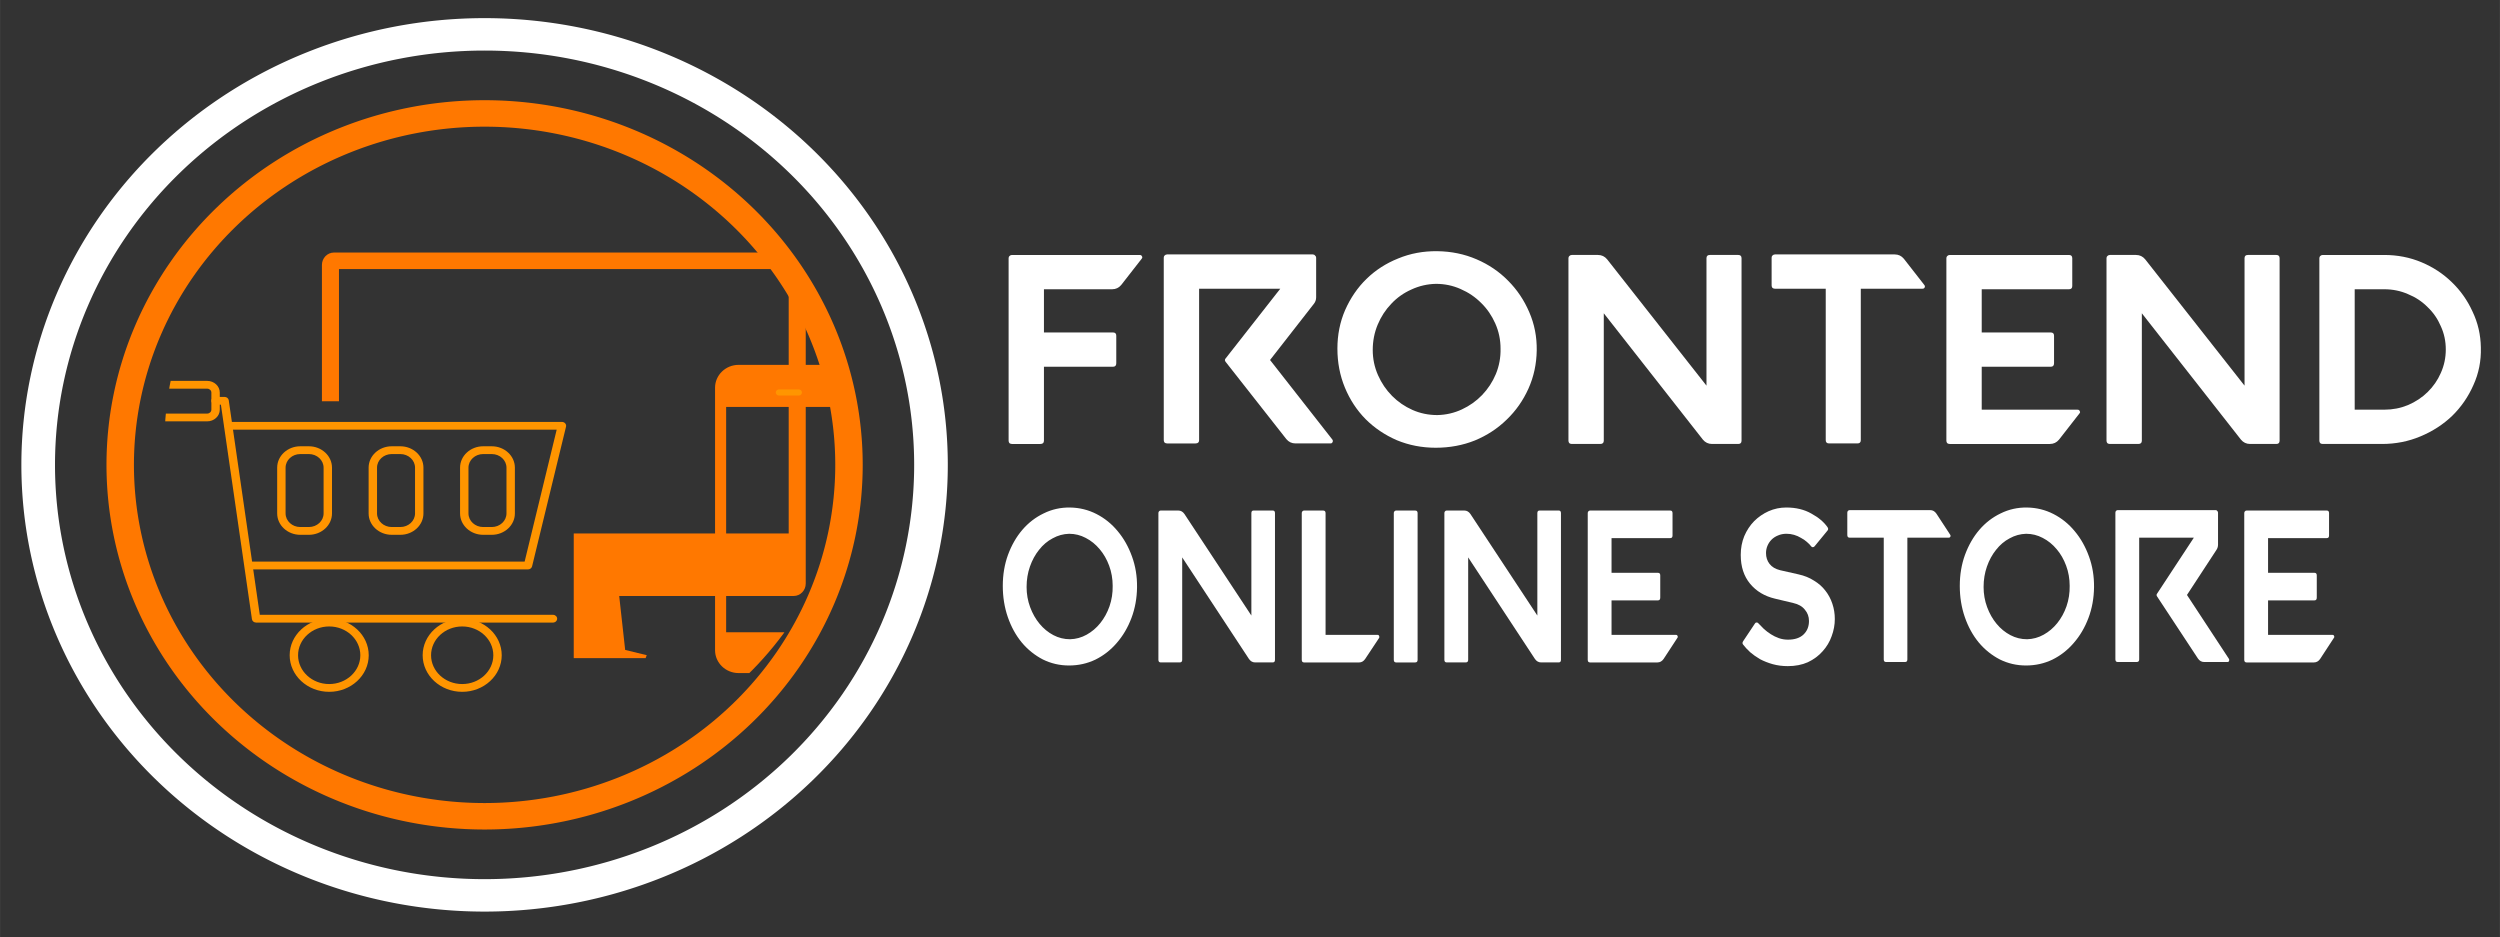 <?xml version="1.0" encoding="UTF-8"?>
<svg width="591.09" height="221.64" version="1.1" viewBox="0 0 156.39 58.643" xmlns="http://www.w3.org/2000/svg" xmlns:cc="http://creativecommons.org/ns#" xmlns:dc="http://purl.org/dc/elements/1.1/" xmlns:osb="http://www.openswatchbook.org/uri/2009/osb" xmlns:rdf="http://www.w3.org/1999/02/22-rdf-syntax-ns#">
 <rect x="0" y="0" width="156.39" height="58.643" fill="#333333" stroke="none"/>
 <defs>
  <clipPath id="clipPath5173">
   <circle transform="scale(1,-1)" cx="6146.5" cy="-3780.5" r="790.21" fill="#fff" stroke="#ff7800" stroke-width="336.33"/>
  </clipPath>
 </defs>
 <g transform="matrix(.281 0 0 .271 2.891 3.895)">
  <g transform="matrix(2.91 0 0 2.91 160.47 -169.84)">
   <path d="m6.268 90.301a27.877 27.877 0 0 1-27.877 27.877 27.877 27.877 0 0 1-27.877-27.877 27.877 27.877 0 0 1 27.877-27.877 27.877 27.877 0 0 1 27.877 27.877z" fill="none" stroke="#ff7800" stroke-width="2.1"/>
   <g transform="matrix(.033 0 0 -.033 -222.86 213.37)" clip-path="url(#clipPath5173)" stroke-width="59.528">
    <g transform="translate(-29.195 -422.55)" stroke-width="59.528">
     <g>
      <path d="m5778.5 4662.3c-15.347 0-27.906-13.4-27.906-29.784v-327.66h39.521v317.72h1042.6v-635.65h-498.33v-299.53h166.63l2.621 7.02-50.016 12.633-13.847 129.66h404.56c15.328 0 27.882 13.413 27.882 29.796v766.01c0 16.384-12.554 29.784-27.882 29.784z" fill="#ff7800"/>
      <path d="m6716.5 4392.3c-30.002 0-54.515-24.672-54.515-54.807v-631.27c0-30.125 24.513-54.807 54.515-54.807h241.12c29.992 0 54.522 24.682 54.522 54.807v631.27c0 30.134-24.53 54.807-54.522 54.807zm-28.825-101.18h298.77v-541.69h-298.77z" fill="#ff7800"/>
      <path d="m6861.6 3705.7c0-13.649-11.001-24.726-24.574-24.726-13.573 0-24.588 11.077-24.588 24.726 0 13.63 11.015 24.707 24.588 24.707 13.573 0 24.574-11.077 24.574-24.707" fill="#fff"/>
      <path d="m6863.4 4325.9c0-4.053-3.326-7.386-7.372-7.386h-45.841c-4.046 0-7.372 3.334-7.372 7.386 0 4.067 3.326 7.377 7.372 7.377h45.841c4.046 0 7.372-3.31 7.372-7.377" fill="#ff9500"/>
     </g>
     <g transform="matrix(.565 0 0 .542 3659.2 3960.2)" stroke-width="107.56">
      <g transform="translate(3869.6 -951.96)" fill="#e9e9e7" stroke-width="107.56">
       <g transform="translate(-6642.6 -2217.8)" fill="#ff9500" stroke-width="107.56">
        <path d="m5711.7 3861.4c-9.5 0-17.24-7.73-17.24-17.24v-75.98c0-9.52 7.74-17.25 17.24-17.25h292.01c9.51 0 17.25 7.73 17.25 17.25v75.98c0 9.51-7.74 17.24-17.25 17.24zm292.01-144.96h-292.01c-28.52 0-51.73 23.21-51.73 51.74v75.98c0 28.53 23.21 51.73 51.73 51.73h292.01c28.53 0 51.74-23.2 51.74-51.73v-75.98c0-28.53-23.21-51.74-51.74-51.74"/>
        <path d="m7422.5 2824h-1218c-8.64 0-15.95 6.39-17.1 14.96l-127.33 951.38h-21.87c-9.52 0-17.24 7.72-17.24 17.25 0 9.52 7.72 17.24 17.24 17.24h36.96c8.64 0 15.95-6.39 17.09-14.96l127.34-951.38h1202.9c9.53 0 17.25-7.72 17.25-17.25 0-9.52-7.72-17.24-17.25-17.24"/>
        <path d="m7320.1 3059.8h-1137c-9.52 0-17.25 7.72-17.25 17.25 0 9.52 7.73 17.24 17.25 17.24h1123.2l131.52 585.17h-1345.7c-9.52 0-17.24 7.72-17.24 17.25 0 9.52 7.72 17.24 17.24 17.24h1367.2c5.24 0 10.19-2.38 13.47-6.47 3.27-4.09 4.51-9.44 3.36-14.55l-139.28-619.66c-1.77-7.87-8.76-13.47-16.82-13.47"/>
        <path d="m6385.8 3571.4c-33.28 0-60.36-27.08-60.36-60.36v-202.94c0-33.28 27.08-60.36 60.36-60.36h35.24c33.28 0 60.36 27.08 60.36 60.36v202.94c0 33.28-27.08 60.36-60.36 60.36zm35.24-358.15h-35.24c-52.3 0-94.85 42.55-94.85 94.85v202.94c0 52.3 42.55 94.85 94.85 94.85h35.24c52.3 0 94.85-42.55 94.85-94.85v-202.94c0-52.3-42.55-94.85-94.85-94.85"/>
        <path d="m6761 3571.4c-33.27 0-60.35-27.08-60.35-60.36v-202.94c0-33.28 27.08-60.36 60.35-60.36h35.24c33.28 0 60.36 27.08 60.36 60.36v202.94c0 33.28-27.08 60.36-60.36 60.36zm35.24-358.15h-35.24c-52.3 0-94.85 42.55-94.85 94.85v202.94c0 52.3 42.55 94.85 94.85 94.85h35.24c52.3 0 94.85-42.55 94.85-94.85v-202.94c0-52.3-42.55-94.85-94.85-94.85"/>
        <path d="m7136.2 3571.4c-33.27 0-60.35-27.08-60.35-60.36v-202.94c0-33.28 27.08-60.36 60.35-60.36h35.24c33.28 0 60.36 27.08 60.36 60.36v202.94c0 33.28-27.08 60.36-60.36 60.36zm35.24-358.15h-35.24c-52.3 0-94.85 42.55-94.85 94.85v202.94c0 52.3 42.55 94.85 94.85 94.85h35.24c52.3 0 94.85-42.55 94.85-94.85v-202.94c0-52.3-42.55-94.85-94.85-94.85"/>
        <path d="m6504.4 2806.8c-70.43 0-127.72-57.3-127.72-127.73s57.29-127.72 127.72-127.72 127.72 57.29 127.72 127.72-57.29 127.73-127.72 127.73zm0-289.94c-89.44 0-162.21 72.77-162.21 162.21 0 89.45 72.77 162.22 162.21 162.22s162.21-72.77 162.21-162.22c0-89.44-72.77-162.21-162.21-162.21"/>
        <path d="m7050.1 2806.8c-70.43 0-127.72-57.3-127.72-127.73s57.29-127.72 127.72-127.72 127.72 57.29 127.72 127.72-57.29 127.73-127.72 127.73zm0-289.94c-89.44 0-162.21 72.77-162.21 162.21 0 89.45 72.77 162.22 162.21 162.22s162.21-72.77 162.21-162.22c0-89.44-72.77-162.21-162.21-162.21"/>
       </g>
      </g>
     </g>
    </g>
   </g>
   <path d="m12.541 90.301a34.151 34.151 0 0 1-34.151 34.151 34.151 34.151 0 0 1-34.151-34.151 34.151 34.151 0 0 1 34.151-34.151 34.151 34.151 0 0 1 34.151 34.151z" fill="none" stroke="#fff" stroke-width="2.573"/>
  </g>
  <g transform="scale(.993 1.007)" fill="#fff" stroke-width="1.547" style="font-variant-caps:normal;font-variant-east-asian:normal;font-variant-ligatures:normal;font-variant-numeric:normal" aria-label="Frontend ">
   <path d="m216.5 44.176h28.656q0.371 0 0.495 0.309 0.186 0.248-0.062 0.557l-4.58 6.003q-0.805 0.99-2.042 0.99h-15.287v9.903h15.473q0.743 0 0.743 0.743v6.313q0 0.805-0.743 0.805h-15.473v16.958q0 0.743-0.805 0.743h-6.375q-0.309 0-0.557-0.186-0.186-0.248-0.186-0.557v-41.839q0-0.309 0.186-0.495 0.248-0.248 0.557-0.248z" style="font-variant-caps:normal;font-variant-east-asian:normal;font-variant-ligatures:normal;font-variant-numeric:normal"/>
   <path d="m250.54 44.795q0-0.309 0.186-0.495 0.248-0.248 0.557-0.248h32.679q0.309 0 0.495 0.248 0.248 0.186 0.248 0.495v9.098q0 0.866-0.557 1.547l-9.779 12.812 13.988 18.258q0.186 0.309 0 0.619-0.124 0.248-0.433 0.248h-7.86q-1.238 0-2.042-0.99l-13.554-17.639q-0.433-0.495 0-0.928l12.193-15.906h-18.196v34.721q0 0.743-0.805 0.743h-6.375q-0.309 0-0.557-0.186-0.186-0.248-0.186-0.557z" style="font-variant-caps:normal;font-variant-east-asian:normal;font-variant-ligatures:normal;font-variant-numeric:normal"/>
   <path d="m289.47 65.652q0-4.766 1.733-8.851 1.795-4.147 4.766-7.117 3.033-3.033 7.118-4.704 4.085-1.733 8.789-1.671 4.704 0.062 8.789 1.857 4.085 1.795 7.056 4.889 3.033 3.095 4.766 7.241 1.733 4.085 1.671 8.727-0.062 4.704-1.857 8.789-1.795 4.085-4.889 7.117-3.033 3.033-7.117 4.766-4.085 1.671-8.789 1.671-4.642 0-8.727-1.733-4.023-1.795-6.994-4.828-2.971-3.095-4.642-7.241-1.671-4.147-1.671-8.912zm7.922 0.309q0 3.033 1.176 5.756 1.176 2.723 3.156 4.766 1.98 2.042 4.58 3.218 2.599 1.176 5.57 1.176 2.909-0.062 5.508-1.3 2.599-1.238 4.518-3.28 1.98-2.104 3.095-4.828 1.114-2.785 1.052-5.818 0-3.033-1.176-5.756-1.176-2.723-3.156-4.704-1.98-2.042-4.642-3.218-2.599-1.176-5.508-1.176-2.909 0.062-5.508 1.3-2.599 1.176-4.518 3.28-1.919 2.042-3.033 4.766-1.114 2.723-1.114 5.818z" style="font-variant-caps:normal;font-variant-east-asian:normal;font-variant-ligatures:normal;font-variant-numeric:normal"/>
   <path d="m341.27 86.757v-41.839q0-0.309 0.186-0.495 0.248-0.248 0.557-0.248h5.88q1.238 0 2.042 0.99l22.281 28.965v-29.213q0-0.743 0.743-0.743h6.375q0.743 0 0.743 0.743v41.839q0 0.743-0.743 0.743h-5.88q-1.238 0-2.042-0.99l-22.219-28.965v29.213q0 0.743-0.805 0.743h-6.375q-0.309 0-0.557-0.186-0.186-0.248-0.186-0.557z" style="font-variant-caps:normal;font-variant-east-asian:normal;font-variant-ligatures:normal;font-variant-numeric:normal"/>
   <path d="m386.82 44.795q0-0.309 0.186-0.495 0.248-0.248 0.557-0.248h26.861q1.238 0 2.042 0.99l4.58 6.003q0.248 0.309 0.062 0.619-0.124 0.248-0.495 0.248h-13.802v34.721q0 0.743-0.743 0.743h-6.375q-0.743 0-0.743-0.743v-34.721h-11.388q-0.309 0-0.557-0.186-0.186-0.248-0.186-0.557z" style="font-variant-caps:normal;font-variant-east-asian:normal;font-variant-ligatures:normal;font-variant-numeric:normal"/>
   <path d="m426 44.919q0-0.309 0.186-0.495 0.248-0.248 0.557-0.248h26.737q0.743 0 0.743 0.743v6.375q0 0.743-0.743 0.743h-19.558v9.903h15.473q0.743 0 0.743 0.743v6.313q0 0.805-0.743 0.805h-15.473v9.841h21.476q0.371 0 0.495 0.309 0.186 0.309-0.062 0.557l-4.58 6.003q-0.805 0.99-2.042 0.99h-22.467q-0.309 0-0.557-0.186-0.186-0.248-0.186-0.557z" style="font-variant-caps:normal;font-variant-east-asian:normal;font-variant-ligatures:normal;font-variant-numeric:normal"/>
   <path d="m461.9 86.757v-41.839q0-0.309 0.186-0.495 0.248-0.248 0.557-0.248h5.88q1.238 0 2.042 0.99l22.281 28.965v-29.213q0-0.743 0.743-0.743h6.375q0.743 0 0.743 0.743v41.839q0 0.743-0.743 0.743h-5.88q-1.238 0-2.042-0.99l-22.219-28.965v29.213q0 0.743-0.805 0.743h-6.375q-0.309 0-0.557-0.186-0.186-0.248-0.186-0.557z" style="font-variant-caps:normal;font-variant-east-asian:normal;font-variant-ligatures:normal;font-variant-numeric:normal"/>
   <path d="m509.62 44.919q0-0.309 0.186-0.495 0.248-0.248 0.557-0.248h13.802q4.456 0 8.355 1.671 3.899 1.671 6.808 4.58 2.909 2.847 4.642 6.746 1.795 3.837 1.857 8.232 0.124 4.58-1.671 8.603-1.733 4.023-4.766 7.056-3.033 2.971-7.117 4.704-4.023 1.733-8.603 1.733h-13.307q-0.309 0-0.557-0.186-0.186-0.248-0.186-0.557zm7.922 34.721h6.622q2.847 0 5.323-1.052 2.538-1.114 4.394-2.971 1.919-1.919 2.971-4.394 1.114-2.538 1.114-5.385t-1.114-5.323q-1.052-2.538-2.971-4.394-1.857-1.919-4.394-2.971-2.476-1.114-5.323-1.114h-6.622z" style="font-variant-caps:normal;font-variant-east-asian:normal;font-variant-ligatures:normal;font-variant-numeric:normal"/>
  </g>
  <g transform="scale(.909 1.1)" fill="#fff" stroke-width="1.138" style="font-variant-caps:normal;font-variant-east-asian:normal;font-variant-ligatures:normal;font-variant-numeric:normal" aria-label="Online Store">
   <path d="m234.27 109.88q0-3.506 1.275-6.512 1.321-3.051 3.506-5.237 2.231-2.231 5.237-3.461 3.005-1.275 6.466-1.23 3.461 0.046 6.466 1.366 3.005 1.321 5.191 3.597 2.231 2.277 3.506 5.328 1.275 3.005 1.23 6.421-0.045 3.461-1.366 6.466-1.321 3.005-3.597 5.237-2.231 2.231-5.237 3.506-3.005 1.23-6.466 1.23-3.415 0-6.421-1.275-2.96-1.321-5.146-3.552-2.186-2.277-3.415-5.328-1.23-3.051-1.23-6.557zm5.829 0.228q0 2.231 0.865 4.235 0.865 2.004 2.322 3.506 1.457 1.503 3.37 2.368 1.913 0.865 4.098 0.865 2.14-0.045 4.053-0.956 1.913-0.911 3.324-2.413 1.457-1.548 2.277-3.552 0.82-2.049 0.774-4.28 0-2.231-0.865-4.235-0.865-2.004-2.322-3.461-1.457-1.503-3.415-2.368-1.913-0.865-4.053-0.865-2.14 0.046-4.053 0.956-1.913 0.865-3.324 2.413-1.412 1.503-2.231 3.506-0.82 2.004-0.82 4.28z" style="font-variant-caps:normal;font-variant-east-asian:normal;font-variant-ligatures:normal;font-variant-numeric:normal"/>
   <path d="m272.38 125.4v-30.783q0-0.228 0.137-0.364 0.182-0.182 0.41-0.182h4.326q0.911 0 1.503 0.729l16.393 21.311v-21.494q0-0.546 0.546-0.546h4.69q0.546 0 0.546 0.546v30.783q0 0.546-0.546 0.546h-4.326q-0.911 0-1.503-0.729l-16.348-21.311v21.494q0 0.546-0.592 0.546h-4.69q-0.228 0-0.41-0.137-0.137-0.182-0.137-0.41z" style="font-variant-caps:normal;font-variant-east-asian:normal;font-variant-ligatures:normal;font-variant-numeric:normal"/>
   <path d="m308.04 94.075h4.69q0.592 0 0.592 0.546v25.546h12.75q0.273 0 0.364 0.228 0.137 0.228 0 0.41l-3.415 4.417q-0.592 0.729-1.457 0.729h-13.525q-0.228 0-0.41-0.137-0.137-0.182-0.137-0.41v-30.783q0-0.228 0.137-0.364 0.182-0.182 0.41-0.182z" style="font-variant-caps:normal;font-variant-east-asian:normal;font-variant-ligatures:normal;font-variant-numeric:normal"/>
   <path d="m330.58 94.075h4.69q0.592 0 0.592 0.546v30.783q0 0.546-0.592 0.546h-4.69q-0.228 0-0.41-0.137-0.137-0.182-0.137-0.41v-30.783q0-0.228 0.137-0.364 0.182-0.182 0.41-0.182z" style="font-variant-caps:normal;font-variant-east-asian:normal;font-variant-ligatures:normal;font-variant-numeric:normal"/>
   <path d="m342.42 125.4v-30.783q0-0.228 0.137-0.364 0.182-0.182 0.41-0.182h4.326q0.911 0 1.503 0.729l16.393 21.311v-21.494q0-0.546 0.546-0.546h4.69q0.546 0 0.546 0.546v30.783q0 0.546-0.546 0.546h-4.326q-0.911 0-1.503-0.729l-16.348-21.311v21.494q0 0.546-0.592 0.546h-4.69q-0.228 0-0.41-0.137-0.137-0.182-0.137-0.41z" style="font-variant-caps:normal;font-variant-east-asian:normal;font-variant-ligatures:normal;font-variant-numeric:normal"/>
   <path d="m377.53 94.622q0-0.228 0.137-0.364 0.182-0.182 0.41-0.182h19.672q0.546 0 0.546 0.546v4.69q0 0.546-0.546 0.546h-14.39v7.286h11.384q0.546 0 0.546 0.546v4.645q0 0.592-0.546 0.592h-11.384v7.24h15.801q0.273 0 0.364 0.228 0.137 0.228-0.045 0.41l-3.37 4.417q-0.592 0.729-1.503 0.729h-16.53q-0.228 0-0.41-0.137-0.137-0.182-0.137-0.41z" style="font-variant-caps:normal;font-variant-east-asian:normal;font-variant-ligatures:normal;font-variant-numeric:normal"/>
   <path d="m415 103.41q0-2.14 0.865-3.962 0.911-1.821 2.413-3.142 1.548-1.321 3.552-2.095 2.049-0.774 4.326-0.774 3.552 0 6.147 1.275 2.641 1.23 3.962 2.869 0.319 0.41-0.045 0.729l-3.142 3.279q-0.182 0.182-0.455 0.182-0.228 0-0.41-0.228-0.41-0.455-1.047-0.911-0.592-0.455-1.412-0.82-0.774-0.41-1.685-0.638-0.911-0.228-1.867-0.228-1.138 0-2.095 0.364-0.911 0.319-1.548 0.865-0.638 0.546-1.002 1.275-0.364 0.729-0.364 1.548 0 1.321 0.865 2.277 0.865 0.956 2.596 1.321l4.463 0.865q2.186 0.41 3.825 1.321 1.685 0.865 2.778 2.095 1.138 1.23 1.73 2.778 0.592 1.503 0.592 3.188 0 1.821-0.774 3.597-0.729 1.776-2.231 3.188-1.457 1.412-3.597 2.277-2.14 0.82-4.918 0.82-1.958 0-3.688-0.41-1.685-0.41-3.096-1.047-1.366-0.683-2.413-1.457-1.047-0.82-1.73-1.594-0.319-0.319 0-0.729l2.869-3.688q0.137-0.228 0.364-0.228 0.273-0.045 0.455 0.137 0.638 0.592 1.412 1.23 0.774 0.592 1.685 1.093 0.911 0.501 1.958 0.82 1.047 0.319 2.231 0.319 2.505 0 3.825-1.093 1.321-1.093 1.321-2.823 0-1.366-1.002-2.368-0.956-1.047-2.869-1.412l-4.463-0.911q-3.825-0.774-6.102-3.142-2.277-2.368-2.277-6.011z" style="font-variant-caps:normal;font-variant-east-asian:normal;font-variant-ligatures:normal;font-variant-numeric:normal"/>
   <path d="m441.1 94.531q0-0.228 0.137-0.364 0.182-0.182 0.41-0.182h19.763q0.911 0 1.503 0.729l3.37 4.417q0.182 0.228 0.045 0.455-0.091 0.182-0.364 0.182h-10.155v25.546q0 0.546-0.546 0.546h-4.69q-0.546 0-0.546-0.546v-25.546h-8.379q-0.228 0-0.41-0.137-0.137-0.182-0.137-0.41z" style="font-variant-caps:normal;font-variant-east-asian:normal;font-variant-ligatures:normal;font-variant-numeric:normal"/>
   <path d="m468.65 109.88q0-3.506 1.275-6.512 1.321-3.051 3.506-5.237 2.231-2.231 5.237-3.461 3.005-1.275 6.466-1.23 3.461 0.046 6.466 1.366 3.005 1.321 5.191 3.597 2.231 2.277 3.506 5.328 1.275 3.005 1.23 6.421-0.045 3.461-1.366 6.466-1.321 3.005-3.597 5.237-2.231 2.231-5.237 3.506-3.005 1.23-6.466 1.23-3.415 0-6.421-1.275-2.96-1.321-5.146-3.552-2.186-2.277-3.415-5.328-1.23-3.051-1.23-6.557zm5.829 0.228q0 2.231 0.865 4.235 0.865 2.004 2.322 3.506 1.457 1.503 3.37 2.368 1.913 0.865 4.098 0.865 2.14-0.045 4.053-0.956 1.913-0.911 3.324-2.413 1.457-1.548 2.277-3.552 0.82-2.049 0.774-4.28 0-2.231-0.865-4.235-0.865-2.004-2.322-3.461-1.457-1.503-3.415-2.368-1.913-0.865-4.053-0.865-2.14 0.046-4.053 0.956-1.913 0.865-3.324 2.413-1.412 1.503-2.231 3.506-0.82 2.004-0.82 4.28z" style="font-variant-caps:normal;font-variant-east-asian:normal;font-variant-ligatures:normal;font-variant-numeric:normal"/>
   <path d="m506.76 94.531q0-0.228 0.137-0.364 0.182-0.182 0.41-0.182h24.044q0.228 0 0.364 0.182 0.182 0.137 0.182 0.364v6.694q0 0.638-0.41 1.138l-7.195 9.426 10.291 13.433q0.137 0.228 0 0.455-0.091 0.182-0.319 0.182h-5.783q-0.911 0-1.503-0.729l-9.973-12.978q-0.319-0.364 0-0.683l8.971-11.703h-13.388v25.546q0 0.546-0.592 0.546h-4.69q-0.228 0-0.41-0.137-0.137-0.182-0.137-0.41z" style="font-variant-caps:normal;font-variant-east-asian:normal;font-variant-ligatures:normal;font-variant-numeric:normal"/>
   <path d="m538.32 94.622q0-0.228 0.137-0.364 0.182-0.182 0.41-0.182h19.672q0.546 0 0.546 0.546v4.69q0 0.546-0.546 0.546h-14.39v7.286h11.384q0.546 0 0.546 0.546v4.645q0 0.592-0.546 0.592h-11.384v7.24h15.801q0.273 0 0.364 0.228 0.137 0.228-0.045 0.41l-3.37 4.417q-0.592 0.729-1.503 0.729h-16.53q-0.228 0-0.41-0.137-0.137-0.182-0.137-0.41z" style="font-variant-caps:normal;font-variant-east-asian:normal;font-variant-ligatures:normal;font-variant-numeric:normal"/>
  </g>
 </g>
</svg>
